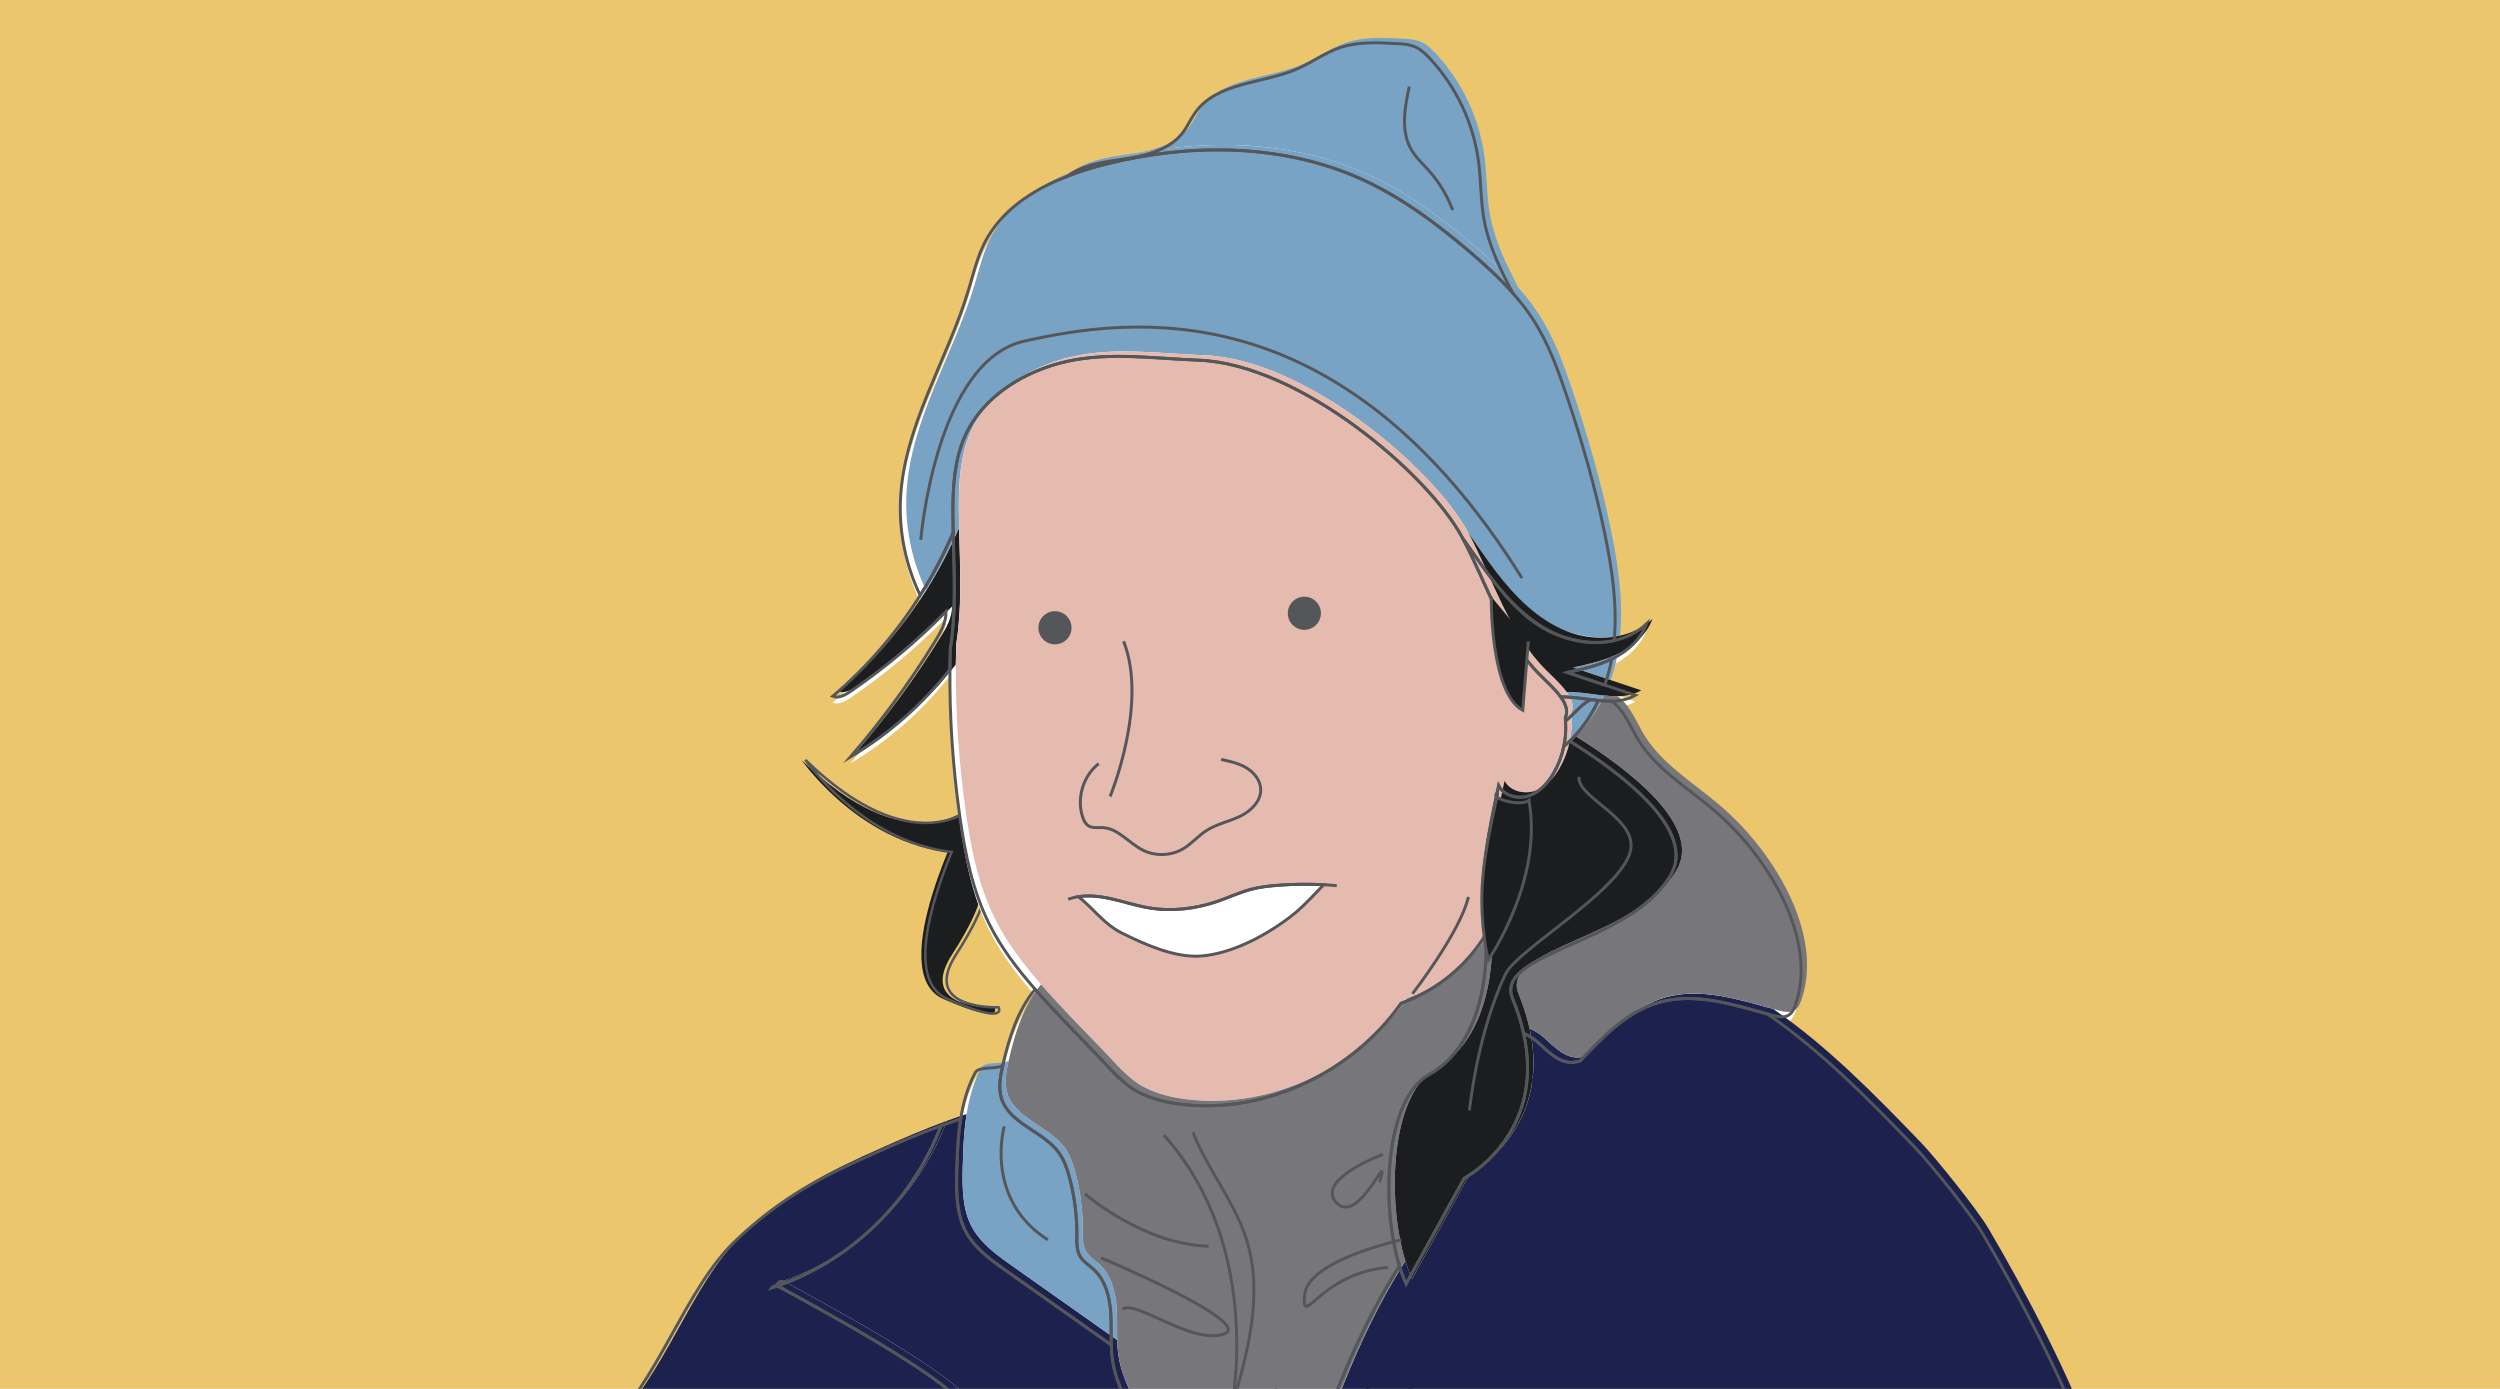<?xml version="1.0" encoding="UTF-8"?>
<svg id="Layer_1" xmlns="http://www.w3.org/2000/svg" xmlns:xlink="http://www.w3.org/1999/xlink" version="1.1" viewBox="0 0 841.89 467.72">
  <!-- Generator: Adobe Illustrator 29.0.0, SVG Export Plug-In . SVG Version: 2.1.0 Build 186)  -->
  <defs>
    <style>
      .st0, .st1, .st2 {
        fill: none;
      }

      .st3 {
        fill: #ecc66c;
      }

      .st4 {
        fill: #55565a;
      }

      .st5 {
        fill: #76767b;
      }

      .st6 {
        fill: #fff;
      }

      .st7, .st8 {
        fill: #1c1d1f;
      }

      .st8, .st1, .st2 {
        stroke: #55565a;
        stroke-miterlimit: 10;
      }

      .st9 {
        fill: #1c214e;
      }

      .st10 {
        fill: #e5bbaf;
      }

      .st11 {
        fill: #78a3c4;
      }

      .st12 {
        clip-path: url(#clippath);
      }

      .st1 {
        stroke-width: .86px;
      }
    </style>
    <clipPath id="clippath">
      <rect class="st0" y="-.98" width="841.89" height="468.7"/>
    </clipPath>
  </defs>
  <g class="st12">
    <rect class="st3" y="-.98" width="841.89" height="468.7"/>
    <path class="st7" d="M325.85,272.25s-28.81,55.17-8.09,64.21c20.73,9.03,17.15,2.76,17.15,2.76,0,0-26.44,1.07-14.29-17.77,12.15-18.83,9.86-23.74,9.86-23.74l-4.63-25.46Z"/>
    <path class="st7" d="M325.85,272.25s-20.24,18.4-55.97-16.36c0,0,22.93,33.28,58.84,31.37l-2.87-15.01Z"/>
    <path class="st1" d="M336.25,339.21s-26.44,1.07-14.29-17.77c12.15-18.83,9.86-23.74,9.86-23.74l-1.9-10.44s.09,0,.14,0l-2.87-15.01s-20.24,18.4-55.97-16.36c0,0,18.89,27.42,49.25,31.05-7,17.02-15.17,43.5-1.36,49.51,20.73,9.03,17.15,2.76,17.15,2.76Z"/>
    <g>
      <path class="st6" d="M540.4,232.85c1.01-2.86,1.79-5.8,2.34-8.76-4.71,2.26-9.89,3.41-15,4.53,4.22,1.41,8.44,2.82,12.66,4.23Z"/>
      <path class="st6" d="M320.99,181.48c-3.14,7.34-6.85,14.43-11.11,21.17-8.04,12.73-17.98,24.25-29.47,33.99,2.06.81,4.3-.47,6.12-1.72,11.52-7.89,22.28-16.9,32.07-26.85.06,3.68-1.87,7.07-3.8,10.21-8.41,13.68-17.93,26.68-28.45,38.81,12.85-7.65,24.27-17.7,33.51-29.46.03-2.37.08-4.72.16-7.02.93-5.92,1.27-11.89,1.33-17.89.08-7.07-.23-14.16-.39-21.24Z"/>
      <path class="st6" d="M459.6,62.99c12.79,5.97,24.21,14.51,34.97,23.64,5.19,4.41,10.29,9.02,14.8,14.11-4.12-7.86-7.99-15.81-9.57-24.39-1.2-6.53-1.03-13.24-1.9-19.83-1.7-12.87-7.51-25.16-16.37-34.65-1.44-1.54-2.99-3.04-4.91-3.9-2.03-.91-4.32-1.04-6.55-1.16-6.32-.33-12.82-.64-18.81,1.38-5.07,1.71-9.45,4.99-14.35,7.14-11.64,5.09-26.95,4.37-34.37,14.68-1.57,2.18-2.63,4.71-4.27,6.85-3.88,5.05-10.44,7.2-16.71,8.32-6.27,1.12-12.8,1.51-18.58,4.19-1.35.62-2.62,1.39-3.83,2.25,4.29-1.68,8.72-3.05,13.1-4.15,28.85-7.27,60.39-7.06,87.35,5.52ZM474.59,31.3c-1.53,7.03-2.96,14.81.58,21.07,1.59,2.82,4.04,5.02,6.18,7.44,3.39,3.84,6.07,8.3,7.86,13.1-1.79-4.8-4.46-9.27-7.86-13.1-2.14-2.42-4.59-4.63-6.18-7.44-3.54-6.27-2.11-14.04-.58-21.07Z"/>
      <path class="st6" d="M540.43,181.88c-3.31-15.88-7.79-31.49-12.97-46.86-2.9-8.59-6.05-17.18-10.91-24.84-2.12-3.35-4.55-6.47-7.18-9.43-4.51-5.09-9.61-9.7-14.8-14.11-10.76-9.13-22.18-17.68-34.97-23.64-26.96-12.58-58.5-12.78-87.35-5.52-4.38,1.1-8.81,2.47-13.1,4.15-11.65,4.57-22.23,11.56-27.7,22.54-2.45,4.92-3.69,10.33-5.28,15.58-7.17,23.76-21.73,45.7-22.92,70.49-.53,11.13,1.81,22.37,6.62,32.41,4.26-6.75,7.97-13.84,11.11-21.17-.05-2.16-.09-4.32-.1-6.47-.03-8.84.47-17.94,4.09-26.01,6.05-13.47,20.08-22,34.5-25.17s29.35-.92,44.11-.38c34,1.25,77.38,38.31,88.82,59.69.03.05.05.09.07.14,3.07,4.36,6.06,8.79,9.29,13.03,6.3,8.27,13.66,16.53,23.48,19.93,7.95,2.76,14.18,2.58,18.34,1.64,1.11-11.98-.7-24.16-3.17-36Z"/>
      <path class="st6" d="M535.75,237.76c-3.38-.44-6.81-.98-10.16-.91,1.71,2.37,2.6,4.75,1.54,7,.04.36.05.72.07,1.08.21,2.88.02,5.8-.58,8.62,4.95-4.17,8.84-9.55,11.65-15.5-.84-.09-1.68-.19-2.52-.3Z"/>
      <path class="st6" d="M527.12,243.85c1.06-2.25.17-4.63-1.54-7-1.8-2.49-4.5-4.97-6.84-7.28-12.7-12.53-17.86-30.56-26.25-46.3-.03-.05-.05-.09-.07-.14-11.44-21.38-54.82-58.44-88.82-59.69-14.76-.54-29.69-2.8-44.11.38s-28.45,11.7-34.5,25.17c-3.62,8.07-4.12,17.16-4.09,26.01,0,2.16.05,4.32.1,6.47.16,7.08.46,14.18.39,21.24-.06,5.99-.4,11.96-1.33,17.89-.09,2.3-.14,4.65-.16,7.02-.17,15.6.94,32.62,3.32,49.47,1.76,12.39,4.26,24.85,9.83,36.05,4.03,8.1,9.56,15.32,15.53,22.15,1.71,1.95,3.45,3.87,5.2,5.76,5.03,5.43,10.18,10.73,15.34,16.03,4.28,4.4,8.66,8.88,14.09,11.76,4.82,2.55,10.25,3.72,15.67,4.29,27.84,2.96,56.83-10.19,72.93-33.1,12.8-4.72,22.23-12.98,28.57-23.19-2.9-16.3.7-33.58,4.3-50.14,1.8,3.47,6.51,4.67,10.21,3.42,3.71-1.25,6.48-4.4,8.41-7.8,1.56-2.73,2.67-5.71,3.32-8.79.6-2.83.79-5.74.58-8.62-.03-.36-.03-.72-.07-1.08Z"/>
      <path class="st6" d="M527.74,228.62c5.12-1.12,10.29-2.27,15-4.53.21-.1.43-.19.64-.3,4.88-2.47,9.26-6.4,11.09-11.56-3.03,2.9-6.81,4.73-10.87,5.64-4.16.94-8.61.91-12.87.02-1.88-.39-3.71-.95-5.47-1.66-9.63-3.9-17.18-11.66-23.48-19.93-3.23-4.24-6.21-8.67-9.29-13.03,8.39,15.74,13.56,33.77,26.25,46.3,2.34,2.31,5.05,4.79,6.84,7.28,3.35-.07,6.78.47,10.16.91.84.11,1.68.21,2.52.3,1.48.15,2.95.25,4.39.22,2.83-.04,5.55-.54,8.07-1.98l-10.33-3.45c-4.22-1.41-8.44-2.82-12.66-4.23Z"/>
      <path class="st6" d="M703.63,491.81c-7.14-22.16-23.93-53.84-36.02-74.31-3.76-6.36-17.69-23.73-22.82-29.05-15.45-16.01-31.41-32.35-49.63-44.85-11.99-3.29-24.46-7.26-36.35-3.91-10.78,3.04-18.99,11.56-26.65,19.73-6.08,2.11-10.27-2.71-14.35-6.32-4.08-3.61-11.16-5.97-14.38-1.58-.99,1.36-1.33,3.07-1.59,4.73-2.3,14.45-1.41,30.03-8.75,42.68-2.6,4.49-6.12,8.36-9.42,12.36-18.94,22.97-30.98,50.77-40.75,78.94,98.93,2.67,202.5,6.69,251.38,12.93,6.33.81,11.3-5.27,9.35-11.34Z"/>
      <path class="st6" d="M306.6,461.11c-14.04-9.07-28.71-17.12-43.36-25.16-.54-.29-1.19-.57-1.8-.63-.48.16-.96.33-1.44.49.35-.44.88-.55,1.44-.49,25.26-8.57,46.03-29.15,55.42-54.05-7.25,2.64-14.39,5.72-21.37,8.81-19.29,8.55-32.28,15.27-47.62,29.74-17.31,16.33-26.26,48.2-44.74,64.66,9.87.55,66.99,1.9,131.26,3.22-5.95-11.32-16.9-19.56-27.78-26.59Z"/>
      <path class="st6" d="M598.95,302.02c-5.48-10.21-12.88-19.39-21.69-26.92-9.3-7.95-20.48-14.44-26.38-25.16-2.27-4.12-4.63-9.35-8.23-11.65-1.44.02-2.9-.07-4.39-.22-2.81,5.95-6.71,11.33-11.65,15.5-.65,3.08-1.77,6.05-3.32,8.79-1.93,3.4-4.71,6.55-8.41,7.8-3.71,1.25-8.41.05-10.21-3.42-3.6,16.56-7.2,33.84-4.3,50.14-6.33,10.21-15.77,18.47-28.57,23.19-16.1,22.91-45.09,36.06-72.93,33.1-5.42-.58-10.85-1.74-15.67-4.29-5.43-2.87-9.81-7.35-14.09-11.76-5.16-5.3-10.32-10.61-15.34-16.03-1.75-1.9-3.49-3.81-5.2-5.76-5.88,7.03-8.85,16.56-10.9,25.69-.81,3.62-1.53,7.44-.44,10.99.36,1.16.88,2.19,1.51,3.15,4.14,6.27,13.42,8.92,17.97,15.38,1.68,2.39,2.64,5.21,3.4,8.03,1.72,6.36,2.57,12.95,2.52,19.53-.02,2.51-.12,5.18,1.19,7.31,1.08,1.75,2.94,2.83,4.46,4.22,3.97,3.64,5.42,9.29,5.77,14.66.23,3.59.07,7.2.17,10.79.05,1.79.17,3.57.44,5.34,1.58,10.27,8.06,19.02,12.52,28.43,18.13.42,36.84.88,55.72,1.39,9.77-28.17,21.81-55.96,40.75-78.94,3.3-4,6.82-7.87,9.42-12.36,7.34-12.66,6.46-28.23,8.75-42.68.26-1.66.6-3.37,1.59-4.73,3.22-4.4,10.3-2.03,14.38,1.58,4.08,3.61,8.27,8.43,14.35,6.32,7.66-8.17,15.87-16.69,26.65-19.73,11.89-3.35,24.36.62,36.35,3.91.63.17,1.26.35,1.89.51,1.71.46,3.62.87,5.16,0,1.34-.75,2.02-2.27,2.51-3.73,4.28-12.61.53-26.65-5.76-38.38Z"/>
      <path class="st6" d="M374.66,460.41c-.27-1.77-.39-3.55-.44-5.34-11.88-8.4-23.77-16.79-35.65-25.19-4.14-2.92-8.37-5.99-11.39-9.98-.66-.87-1.28-1.76-1.8-2.73-3.31-6.05-3.33-13.29-3.18-20.18.09-3.95.23-7.95.58-11.91.18-2.04.42-4.08.74-6.09-.49.15-.97.31-1.45.47-1.74.57-3.48,1.18-5.2,1.81-9.39,24.9-30.16,45.48-55.42,54.05.61.07,1.26.34,1.8.63,14.65,8.04,29.32,16.09,43.36,25.16,10.88,7.03,21.83,15.27,27.78,26.59.46,0,.92.02,1.38.03,16.32.33,33.59.7,51.42,1.12-4.46-9.41-10.94-18.16-12.52-28.43Z"/>
      <path class="st6" d="M260,435.81c.48-.15.96-.32,1.44-.49-.56-.06-1.08.05-1.44.49Z"/>
      <path class="st6" d="M374.05,444.28c-.35-5.37-1.8-11.02-5.77-14.66-1.52-1.39-3.38-2.47-4.46-4.22-1.32-2.13-1.21-4.81-1.19-7.31.05-6.59-.8-13.18-2.52-19.53-.76-2.82-1.72-5.64-3.4-8.03-4.55-6.46-13.83-9.11-17.97-15.38-.63-.96-1.15-2-1.51-3.15-1.09-3.54-.37-7.37.44-10.99-2.24,1.37-8.08.08-9.29,2.41-2.54,4.88-4,10.16-4.87,15.59-.32,2.01-.56,4.05-.74,6.09-.35,3.96-.49,7.96-.58,11.91-.15,6.89-.13,14.13,3.18,20.18.53.96,1.15,1.86,1.8,2.73,3.03,3.99,7.26,7.06,11.39,9.98,11.88,8.4,23.77,16.79,35.65,25.19-.1-3.59.06-7.2-.17-10.79Z"/>
    </g>
    <path class="st2" d="M515.96,227.96c-.37,6.41-1.47,12.77-3.27,18.93-.11.37-.22.77-.12,1.15s.5.71.87.58c.2-.07.34-.24.46-.41,1.01-1.34,2.02-2.67,3.04-4.01.3-.39.61-.8,1.05-1.02.97-.49,2.12.08,2.99.71s1.8,1.4,2.88,1.32c.56-.04,1.08-.31,1.53-.66,1.92-1.52,2.21-4.83.35-6.41"/>
    <path class="st2" d="M502.19,262.46c2.13-15.41,3.36-30.95,3.7-46.5"/>
    <path class="st2" d="M412.11,383.41c5.19,5.08,10.5,10.33,13.44,16.97,2.73,6.17,3.21,13.06,3.55,19.8.95,19.2,1.02,38.43.22,57.64"/>
    <path class="st2" d="M574.86,344.49c-6.26,3.87-12.42,7.9-18.47,12.08-2.96,2.05-6.15,4.54-6.66,8.11-.88,6.17,6.77,11.37,5.39,17.44-.31,1.38-1.21,2.73-2.56,3.14-1.36.41-2.81-.19-4.03-.92-3.84-2.28-6.73-5.82-10-8.86-7.69-7.17-17.77-11.74-28.24-12.8"/>
    <path class="st2" d="M552.55,385.26c-31.31,27.5-67.7,63.71-88.99,99.55"/>
    <path class="st2" d="M504.44,392.7c-16.66,26.23-32.31,53.09-46.91,80.52"/>
    <path class="st2" d="M612.36,389.14c-33.11,20.2-64.46,43.29-93.57,68.93"/>
    <path class="st2" d="M567.86,394.28c-10.52,8.62-21.04,17.24-31.56,25.87"/>
    <g>
      <path class="st11" d="M542.4,229.03c1.01-2.86,1.79-5.8,2.34-8.76-4.71,2.26-9.89,3.41-15,4.53,4.22,1.41,8.44,2.82,12.66,4.23Z"/>
      <path class="st11" d="M529.12,240.04c.04.36.05.72.07,1.08,2.99-2.28,5.33-5.74,8.55-7.17-3.38-.44-6.81-.98-10.16-.91,1.71,2.37,2.6,4.75,1.54,7Z"/>
      <path class="st7" d="M322.99,177.66c-3.14,7.34-6.85,14.43-11.11,21.17-8.04,12.73-17.98,24.25-29.47,33.99,2.06.81,4.3-.47,6.12-1.72,11.52-7.89,22.28-16.9,32.07-26.85.06,3.68-1.87,7.07-3.8,10.21-8.41,13.68-17.93,26.68-28.45,38.81,12.85-7.65,24.27-17.7,33.51-29.46.03-2.37.08-4.72.16-7.02.93-5.92,1.27-11.89,1.33-17.89.08-7.07-.23-14.16-.39-21.24Z"/>
      <path class="st11" d="M461.6,59.18c12.79,5.97,24.21,14.51,34.97,23.64,5.19,4.41,10.29,9.02,14.8,14.11-4.12-7.86-7.99-15.81-9.57-24.39-1.2-6.53-1.03-13.24-1.9-19.83-1.7-12.87-7.51-25.16-16.37-34.65-1.44-1.54-2.99-3.04-4.91-3.9-2.03-.91-4.32-1.04-6.55-1.16-6.32-.33-12.82-.64-18.81,1.38-5.07,1.71-9.45,4.99-14.35,7.14-11.64,5.09-26.95,4.37-34.37,14.68-1.57,2.18-2.63,4.71-4.27,6.85-3.88,5.05-10.44,7.2-16.71,8.32-6.27,1.12-12.8,1.51-18.58,4.19-1.35.62-2.62,1.39-3.83,2.25,4.29-1.68,8.72-3.05,13.1-4.15,28.85-7.27,60.39-7.06,87.35,5.52ZM476.6,27.49c-1.53,7.03-2.96,14.81.58,21.07,1.59,2.82,4.04,5.02,6.18,7.44,3.39,3.84,6.07,8.3,7.86,13.1-1.79-4.8-4.46-9.27-7.86-13.1-2.14-2.42-4.59-4.63-6.18-7.44-3.54-6.27-2.11-14.04-.58-21.07Z"/>
      <path class="st11" d="M542.43,178.06c-3.31-15.88-7.79-31.49-12.97-46.86-2.9-8.59-6.05-17.18-10.91-24.84-2.12-3.35-4.55-6.47-7.18-9.43-4.51-5.09-9.61-9.7-14.8-14.11-10.76-9.13-22.18-17.68-34.97-23.64-26.96-12.58-58.5-12.78-87.35-5.52-4.38,1.1-8.81,2.47-13.1,4.15-11.65,4.57-22.23,11.56-27.7,22.54-2.45,4.92-3.69,10.33-5.28,15.58-7.17,23.76-21.73,45.7-22.92,70.49-.53,11.13,1.81,22.37,6.62,32.41,4.26-6.75,7.97-13.84,11.11-21.17-.05-2.16-.09-4.32-.1-6.47-.03-8.84.47-17.94,4.09-26.01,6.05-13.47,20.08-22,34.5-25.17s29.35-.92,44.11-.38c34,1.25,77.38,38.31,88.82,59.69.03.05.05.09.07.14,3.07,4.36,6.06,8.79,9.29,13.03,6.3,8.27,13.66,16.53,23.48,19.93,7.95,2.76,14.18,2.58,18.34,1.64,1.11-11.98-.7-24.16-3.17-36Z"/>
      <path class="st11" d="M529.2,241.12c.21,2.88.02,5.8-.58,8.62,4.95-4.17,8.84-9.55,11.65-15.5-.84-.09-1.68-.19-2.52-.3-3.21,1.43-5.56,4.89-8.55,7.17Z"/>
      <path class="st10" d="M529.12,240.04c1.06-2.25.17-4.63-1.54-7-1.8-2.49-4.5-4.97-6.84-7.28-12.7-12.53-17.86-30.56-26.25-46.3-.03-.05-.05-.09-.07-.14-11.44-21.38-54.82-58.44-88.82-59.69-14.76-.54-29.69-2.8-44.11.38s-28.45,11.7-34.5,25.17c-3.62,8.07-4.12,17.16-4.09,26.01,0,2.16.05,4.32.1,6.47.16,7.08.46,14.18.39,21.24-.06,5.99-.4,11.96-1.33,17.89-.09,2.3-.14,4.65-.16,7.02-.17,15.6.94,32.62,3.32,49.47,1.76,12.39,4.26,24.85,9.83,36.05,4.03,8.1,9.56,15.32,15.53,22.15,1.71,1.95,3.45,3.87,5.2,5.76,5.03,5.43,10.18,10.73,15.34,16.03,4.28,4.4,8.66,9.88,14.09,12.76,4.82,2.55,10.25,3.72,15.67,4.29,27.84,2.96,56.83-11.19,72.93-34.1,12.8-4.72,22.23-12.98,28.57-23.19-2.9-16.3.7-33.58,4.3-50.14,1.8,3.47,6.51,4.67,10.21,3.42,3.71-1.25,6.48-4.4,8.41-7.8,1.56-2.73,2.67-5.71,3.32-8.79.6-2.83.79-5.74.58-8.62-.03-.36-.03-.72-.07-1.08Z"/>
      <path class="st7" d="M529.74,224.8c5.12-1.12,10.29-2.27,15-4.53.21-.1.43-.19.64-.3,4.88-2.47,9.26-6.4,11.09-11.56-3.03,2.9-6.81,4.73-10.87,5.64-4.16.94-8.61.91-12.87.02-1.88-.39-3.71-.95-5.47-1.66-9.63-3.9-17.18-11.66-23.48-19.93-3.23-4.24-6.21-8.67-9.29-13.03,8.39,15.74,13.56,33.77,26.25,46.3,2.34,2.31,5.05,4.79,6.84,7.28,3.35-.07,6.78.47,10.16.91.84.11,1.68.21,2.52.3,1.48.15,2.95.25,4.39.22,2.83-.04,5.55-.54,8.07-1.98l-10.33-3.45c-4.22-1.41-8.44-2.82-12.66-4.23Z"/>
      <path class="st9" d="M308.6,457.29c-14.04-9.07-28.71-17.12-43.36-25.16-.54-.29-1.19-.57-1.8-.63-.48.16-.96.33-1.44.49.35-.44.88-.55,1.44-.49,25.26-8.57,46.03-29.15,55.42-54.05-7.25,2.64-14.39,5.72-21.37,8.81-19.29,8.55-32.28,15.27-47.62,29.74-17.31,16.33-26.26,48.2-44.74,64.66,9.87.55,66.99,1.9,131.26,3.22-5.95-11.32-16.9-19.56-27.78-26.59Z"/>
      <path class="st9" d="M376.66,456.59c-.27-1.77-.39-3.55-.44-5.34-11.88-8.4-23.77-16.79-35.65-25.19-4.14-2.92-8.37-5.99-11.39-9.98-.66-.87-1.28-1.76-1.8-2.73-3.31-6.05-3.33-13.29-3.18-20.18.09-3.95.23-7.95.58-11.91.18-2.04.42-4.08.74-6.09-.49.15-.97.31-1.45.47-1.74.57-3.48,1.18-5.2,1.81-9.39,24.9-30.16,45.48-55.42,54.05.61.07,1.26.34,1.8.63,14.65,8.04,29.32,16.09,43.36,25.16,10.88,7.03,21.83,15.27,27.78,26.59.46,0,.92.02,1.38.03,16.32.33,33.59.7,51.42,1.12-4.46-9.41-10.94-18.16-12.52-28.43Z"/>
      <path class="st2" d="M262,431.99c.48-.15.96-.32,1.44-.49-.56-.06-1.08.05-1.44.49Z"/>
      <path class="st11" d="M376.05,440.46c-.35-5.37-1.8-11.02-5.77-14.66-1.52-1.39-3.38-2.47-4.46-4.22-1.32-2.13-1.21-4.81-1.19-7.31.05-6.59-.8-13.18-2.52-19.53-.76-2.82-1.72-5.64-3.4-8.03-4.55-6.46-13.83-9.11-17.97-15.38-.63-.96-1.15-2-1.51-3.15-1.09-3.54-.37-7.37.44-10.99-2.24,1.37-8.08.08-9.29,2.41-2.54,4.88-4,10.16-4.87,15.59-.32,2.01-.56,4.05-.74,6.09-.35,3.96-.49,7.96-.58,11.91-.15,6.89-.13,14.13,3.18,20.18.53.96,1.15,1.86,1.8,2.73,3.03,3.99,7.26,7.06,11.39,9.98,11.88,8.4,23.77,16.79,35.65,25.19-.1-3.59.06-7.2-.17-10.79Z"/>
      <g>
        <path class="st9" d="M705.63,488c-7.14-22.16-23.93-53.84-36.02-74.31-3.76-6.36-17.69-23.73-22.82-29.05-15.45-16.01-31.41-32.35-49.63-44.85-11.99-3.29-24.46-7.26-36.35-3.91-10.78,3.04-18.99,11.56-26.65,19.73-6.08,2.11-10.27-2.71-14.35-6.32-1.33-1.17-2.97-2.21-4.7-2.93,7.58,34.36-20.02,48.77-20.02,48.77l-19.56,35.55c-.83-1.83-1.59-3.86-2.25-6.04-12.14,19.07-20.91,40.31-28.36,61.79,98.93,2.67,202.5,6.69,251.38,12.93,6.33.81,11.3-5.27,9.35-11.34Z"/>
        <path class="st5" d="M564.69,292.91c-13.25,23.24-59.73,26.03-53.32,41.69,1.7,4.15,2.91,8.06,3.72,11.74,1.73.72,3.37,1.76,4.7,2.93,4.08,3.61,8.27,8.43,14.35,6.32,7.66-8.17,15.87-16.69,26.65-19.73,11.89-3.35,24.36.62,36.35,3.91.63.17,1.26.35,1.89.51,1.71.46,3.62.87,5.16,0,1.34-.75,2.02-2.27,2.51-3.73,4.28-12.61.53-26.65-5.76-38.38-5.48-10.21-12.88-19.39-21.69-26.92-9.3-7.95-20.48-14.44-26.38-25.16-2.27-4.12-4.63-9.35-8.23-11.65-1.44.02-2.9-.07-4.39-.22-2.42,5.12-5.64,9.81-9.64,13.68,18.51,11.55,42.52,30.18,34.07,45Z"/>
        <path class="st5" d="M483.09,360.33c22.33-12.62,19.28-47.28,19.28-47.28-6.33,10.21-15.77,18.47-28.57,23.19-16.1,22.91-45.09,37.06-72.93,34.1-5.42-.58-10.85-1.74-15.67-4.29-5.43-2.87-9.81-8.35-14.09-12.76-5.16-5.3-10.32-10.61-15.34-16.03-1.75-1.9-3.49-3.81-5.2-5.76-5.88,7.03-8.85,16.56-10.9,25.69-.81,3.62-1.53,7.44-.44,10.99.36,1.16.88,2.19,1.51,3.15,4.14,6.27,13.42,8.92,17.97,15.38,1.68,2.39,2.64,5.21,3.4,8.03,1.72,6.36,2.57,12.95,2.52,19.53-.02,2.51-.12,5.18,1.19,7.31,1.08,1.75,2.94,2.83,4.46,4.22,3.97,3.64,5.42,9.29,5.77,14.66.23,3.59.07,7.2.17,10.79.05,1.79.17,3.57.44,5.34,1.58,10.27,8.06,19.02,12.52,28.43,18.13.42,36.84.88,55.72,1.39,7.44-21.47,16.22-42.72,28.36-61.79-6.43-21.05-4.71-56.08,9.83-64.3Z"/>
        <path class="st7" d="M530.62,247.92c-.65.63-1.32,1.24-2.01,1.82-.65,3.08-1.77,6.05-3.32,8.79-1.93,3.4-4.71,6.55-8.41,7.8-3.71,1.25-8.41.05-10.21-3.42-3.6,16.56-7.2,33.84-4.3,50.14,0,0,3.05,34.66-19.28,47.28-14.54,8.22-16.26,43.25-9.83,64.3.67,2.18,1.42,4.21,2.25,6.04l19.56-35.55s27.6-14.41,20.02-48.77c-.81-3.68-2.03-7.59-3.72-11.74-6.41-15.66,40.07-18.45,53.32-41.69,8.45-14.82-15.56-33.45-34.07-45Z"/>
      </g>
    </g>
    <g>
      <path class="st2" d="M540.4,230.7c1.01-2.86,1.79-5.8,2.34-8.76-4.71,2.26-9.89,3.41-15,4.53,4.22,1.41,8.44,2.82,12.66,4.23Z"/>
      <path class="st2" d="M527.12,241.7c.04.36.05.72.07,1.08,2.99-2.28,5.33-5.74,8.55-7.17-3.38-.44-6.81-.98-10.16-.91,1.71,2.37,2.6,4.75,1.54,7Z"/>
      <path class="st2" d="M320.99,179.32c-3.14,7.34-6.85,14.43-11.11,21.17-8.04,12.73-17.98,24.25-29.47,33.99,2.06.81,4.3-.47,6.12-1.72,11.52-7.89,22.28-16.9,32.07-26.85.06,3.68-1.87,7.07-3.8,10.21-8.41,13.68-17.93,26.68-28.45,38.81,12.85-7.65,24.27-17.7,33.51-29.46.03-2.37.08-4.72.16-7.02.93-5.92,1.27-11.89,1.33-17.89.08-7.07-.23-14.16-.39-21.24Z"/>
      <path class="st2" d="M459.6,60.84c12.79,5.97,24.21,14.51,34.97,23.64,5.19,4.41,10.29,9.02,14.8,14.11-4.12-7.86-7.99-15.81-9.57-24.39-1.2-6.53-1.03-13.24-1.9-19.83-1.7-12.87-7.51-25.16-16.37-34.65-1.44-1.54-2.99-3.04-4.91-3.9-2.03-.91-4.32-1.04-6.55-1.16-6.32-.33-12.82-.64-18.81,1.38-5.07,1.71-9.45,4.99-14.35,7.14-11.64,5.09-26.95,4.37-34.37,14.68-1.57,2.18-2.63,4.71-4.27,6.85-3.88,5.05-10.44,7.2-16.71,8.32-6.27,1.12-12.8,1.51-18.58,4.19-1.35.62-2.62,1.39-3.83,2.25,4.29-1.68,8.72-3.05,13.1-4.15,28.85-7.27,60.39-7.06,87.35,5.52ZM474.59,29.15c-1.53,7.03-2.96,14.81.58,21.07,1.59,2.82,4.04,5.02,6.18,7.44,3.39,3.84,6.07,8.3,7.86,13.1-1.79-4.8-4.46-9.27-7.86-13.1-2.14-2.42-4.59-4.63-6.18-7.44-3.54-6.27-2.11-14.04-.58-21.07Z"/>
      <path class="st2" d="M540.43,179.72c-3.31-15.88-7.79-31.49-12.97-46.86-2.9-8.59-6.05-17.18-10.91-24.84-2.12-3.35-4.55-6.47-7.18-9.43-4.51-5.09-9.61-9.7-14.8-14.11-10.76-9.13-22.18-17.68-34.97-23.64-26.96-12.58-58.5-12.78-87.35-5.52-4.38,1.1-8.81,2.47-13.1,4.15-11.65,4.57-22.23,11.56-27.7,22.54-2.45,4.92-3.69,10.33-5.28,15.58-7.17,23.76-21.73,45.7-22.92,70.49-.53,11.13,1.81,22.37,6.62,32.41,4.26-6.75,7.97-13.84,11.11-21.17-.05-2.16-.09-4.32-.1-6.47-.03-8.84.47-17.94,4.09-26.01,6.05-13.47,20.08-22,34.5-25.17s29.35-.92,44.11-.38c34,1.25,77.38,38.31,88.82,59.69.03.05.05.09.07.14,3.07,4.36,6.06,8.79,9.29,13.03,6.3,8.27,13.66,16.53,23.48,19.93,7.95,2.76,14.18,2.58,18.34,1.64,1.11-11.98-.7-24.16-3.17-36Z"/>
      <path class="st2" d="M527.2,242.78c.21,2.88.02,5.8-.58,8.62,4.95-4.17,8.84-9.55,11.65-15.5-.84-.09-1.68-.19-2.52-.3-3.21,1.43-5.56,4.89-8.55,7.17Z"/>
      <path class="st2" d="M527.12,241.7c1.06-2.25.17-4.63-1.54-7-1.8-2.49-4.5-4.97-6.84-7.28-12.7-12.53-17.86-30.56-26.25-46.3-.03-.05-.05-.09-.07-.14-11.44-21.38-54.82-58.44-88.82-59.69-14.76-.54-29.69-2.8-44.11.38s-28.45,11.7-34.5,25.17c-3.62,8.07-4.12,17.16-4.09,26.01,0,2.16.05,4.32.1,6.47.16,7.08.46,14.18.39,21.24-.06,5.99-.4,11.96-1.33,17.89-.09,2.3-.14,4.65-.16,7.02-.17,15.6.94,32.62,3.32,49.47,1.76,12.39,4.26,24.85,9.83,36.05,4.03,8.1,9.56,15.32,15.53,22.15,1.71,1.95,3.45,3.87,5.2,5.76,5.03,5.43,10.18,10.73,15.34,16.03,4.28,4.4,8.66,9.88,14.09,12.76,4.82,2.55,10.25,3.72,15.67,4.29,27.84,2.96,56.83-11.19,72.93-34.1,12.8-4.72,22.23-12.98,28.57-23.19-2.9-16.3.7-33.58,4.3-50.14,1.8,3.47,6.51,4.67,10.21,3.42,3.71-1.25,6.48-4.4,8.41-7.8,1.56-2.73,2.67-5.71,3.32-8.79.6-2.83.79-5.74.58-8.62-.03-.36-.03-.72-.07-1.08Z"/>
      <path class="st2" d="M527.74,226.46c5.12-1.12,10.29-2.27,15-4.53.21-.1.43-.19.64-.3,4.88-2.47,9.26-6.4,11.09-11.56-3.03,2.9-6.81,4.73-10.87,5.64-4.16.94-8.61.91-12.87.02-1.88-.39-3.71-.95-5.47-1.66-9.63-3.9-17.18-11.66-23.48-19.93-3.23-4.24-6.21-8.67-9.29-13.03,8.39,15.74,13.56,33.77,26.25,46.3,2.34,2.31,5.05,4.79,6.84,7.28,3.35-.07,6.78.47,10.16.91.84.11,1.68.21,2.52.3,1.48.15,2.95.25,4.39.22,2.83-.04,5.55-.54,8.07-1.98l-10.33-3.45c-4.22-1.41-8.44-2.82-12.66-4.23Z"/>
      <path class="st2" d="M306.6,458.95c-14.04-9.07-28.71-17.12-43.36-25.16-.54-.29-1.19-.57-1.8-.63-.48.16-.96.33-1.44.49.35-.44.88-.55,1.44-.49,25.26-8.57,46.03-29.15,55.42-54.05-7.25,2.64-14.39,5.72-21.37,8.81-19.29,8.55-32.28,15.27-47.62,29.74-17.31,16.33-26.26,48.2-44.74,64.66,9.87.55,66.99,1.9,131.26,3.22-5.95-11.32-16.9-19.56-27.78-26.59Z"/>
      <path class="st2" d="M374.66,458.25c-.27-1.77-.39-3.55-.44-5.34-11.88-8.4-23.77-16.79-35.65-25.19-4.14-2.92-8.37-5.99-11.39-9.98-.66-.87-1.28-1.76-1.8-2.73-3.31-6.05-3.33-13.29-3.18-20.18.09-3.95.23-7.95.58-11.91.18-2.04.42-4.08.74-6.09-.49.15-.97.31-1.45.47-1.74.57-3.48,1.18-5.2,1.81-9.39,24.9-30.16,45.48-55.42,54.05.61.07,1.26.34,1.8.63,14.65,8.04,29.32,16.09,43.36,25.16,10.88,7.03,21.83,15.27,27.78,26.59.46,0,.92.02,1.38.03,16.32.33,33.59.7,51.42,1.12-4.46-9.41-10.94-18.16-12.52-28.43Z"/>
      <path class="st2" d="M260,433.65c.48-.15.96-.32,1.44-.49-.56-.06-1.08.05-1.44.49Z"/>
      <path class="st2" d="M374.05,442.12c-.35-5.37-1.8-11.02-5.77-14.66-1.52-1.39-3.38-2.47-4.46-4.22-1.32-2.13-1.21-4.81-1.19-7.31.05-6.59-.8-13.18-2.52-19.53-.76-2.82-1.72-5.64-3.4-8.03-4.55-6.46-13.83-9.11-17.97-15.38-.63-.96-1.15-2-1.51-3.15-1.09-3.54-.37-7.37.44-10.99-2.24,1.37-8.08.08-9.29,2.41-2.54,4.88-4,10.16-4.87,15.59-.32,2.01-.56,4.05-.74,6.09-.35,3.96-.49,7.96-.58,11.91-.15,6.89-.13,14.13,3.18,20.18.53.96,1.15,1.86,1.8,2.73,3.03,3.99,7.26,7.06,11.39,9.98,11.88,8.4,23.77,16.79,35.65,25.19-.1-3.59.06-7.2-.17-10.79Z"/>
      <g>
        <path class="st2" d="M703.63,489.66c-7.14-22.16-23.93-53.84-36.02-74.31-3.76-6.36-17.69-23.73-22.82-29.05-15.45-16.01-31.41-32.35-49.63-44.85-11.99-3.29-24.46-7.26-36.35-3.91-10.78,3.04-18.99,11.56-26.65,19.73-6.08,2.11-10.27-2.71-14.35-6.32-1.33-1.17-2.97-2.21-4.7-2.93,7.58,34.36-20.02,48.77-20.02,48.77l-19.56,35.55c-.83-1.83-1.59-3.86-2.25-6.04-12.14,19.07-20.91,40.31-28.36,61.79,98.93,2.67,202.5,6.69,251.38,12.93,6.33.81,11.3-5.27,9.35-11.34Z"/>
        <path class="st2" d="M562.69,294.57c-13.25,23.24-59.73,26.03-53.32,41.69,1.7,4.15,2.91,8.06,3.72,11.74,1.73.72,3.37,1.76,4.7,2.93,4.08,3.61,8.27,8.43,14.35,6.32,7.66-8.17,15.87-16.69,26.65-19.73,11.89-3.35,24.36.62,36.35,3.91.63.17,1.26.35,1.89.51,1.71.46,3.62.87,5.16,0,1.34-.75,2.02-2.27,2.51-3.73,4.28-12.61.53-26.65-5.76-38.38-5.48-10.21-12.88-19.39-21.69-26.92-9.3-7.95-20.48-14.44-26.38-25.16-2.27-4.12-4.63-9.35-8.23-11.65-1.44.02-2.9-.07-4.39-.22-2.42,5.12-5.64,9.81-9.64,13.68,18.51,11.55,42.52,30.18,34.07,45Z"/>
        <path class="st2" d="M481.09,361.99c22.33-12.62,19.28-47.28,19.28-47.28-6.33,10.21-15.77,18.47-28.57,23.19-16.1,22.91-45.09,37.06-72.93,34.1-5.42-.58-10.85-1.74-15.67-4.29-5.43-2.87-9.81-8.35-14.09-12.76-5.16-5.3-10.32-10.61-15.34-16.03-1.75-1.9-3.49-3.81-5.2-5.76-5.88,7.03-8.85,16.56-10.9,25.69-.81,3.62-1.53,7.44-.44,10.99.36,1.16.88,2.19,1.51,3.15,4.14,6.27,13.42,8.92,17.97,15.38,1.68,2.39,2.64,5.21,3.4,8.03,1.72,6.36,2.57,12.95,2.52,19.53-.02,2.51-.12,5.18,1.19,7.31,1.08,1.75,2.94,2.83,4.46,4.22,3.97,3.64,5.42,9.29,5.77,14.66.23,3.59.07,7.2.17,10.79.05,1.79.17,3.57.44,5.34,1.58,10.27,8.06,19.02,12.52,28.43,18.13.42,36.84.88,55.72,1.39,7.44-21.47,16.22-42.72,28.36-61.79-6.43-21.05-4.71-56.08,9.83-64.3Z"/>
        <path class="st2" d="M528.62,249.58c-.65.63-1.32,1.24-2.01,1.82-.65,3.08-1.77,6.05-3.32,8.79-1.93,3.4-4.71,6.55-8.41,7.8-3.71,1.25-8.41.05-10.21-3.42-3.6,16.56-7.2,33.84-4.3,50.14,0,0,3.05,34.66-19.28,47.28-14.54,8.22-16.26,43.25-9.83,64.3.67,2.18,1.42,4.21,2.25,6.04l19.56-35.55s27.6-14.41,20.02-48.77c-.81-3.68-2.03-7.59-3.72-11.74-6.41-15.66,40.07-18.45,53.32-41.69,8.45-14.82-15.56-33.45-34.07-45Z"/>
      </g>
    </g>
    <path class="st2" d="M475.66,334.65s16.08-20.73,18.84-32.6"/>
    <path class="st2" d="M338.17,379.32s-6.9,24.42,14.71,38.21"/>
    <path class="st2" d="M465.68,388.73s-23.09,8.57-15.53,16.39,18.32-20.23,14.45-7.04"/>
    <path class="st2" d="M370.82,423.6s52.23,21.98,41.29,25.65-29.85-11.9-34.14-8.28"/>
    <path class="st2" d="M467.37,426.83c-22.99,1.94-28.97,21.04-28.05,9.3s32.62-18.6,32.62-18.6"/>
    <path class="st8" d="M514.88,269.58c4.88,26.94-13.7,53.7-13.7,53.7,0,0-2.77-10.96-2.05-24.75.74-14.09,5.59-31.7,5.16-31.48-3.16,1.66,7.55,4.73,10.59,2.53Z"/>
    <path class="st2" d="M494.84,373.93s2.59-25.89,12.13-45.89c3.88-8.12,36.42-26.59,41.67-40.09,4.65-11.97-17.79-19.04-16.88-26.37"/>
    <circle class="st4" cx="355.27" cy="211.41" r="5.58"/>
    <circle class="st4" cx="439.25" cy="206.52" r="5.58"/>
    <path class="st8" d="M502.19,200.94s-.47,32.25,10.6,38.27l1.88-23.25"/>
    <path class="st2" d="M310.08,181.8s4.99-60.29,34.93-66.94c34.85-7.74,106.41-18.29,167.52,79.81"/>
    <path class="st6" d="M430.45,298.12c-3.07.23-6.15.58-9.13,1.36-3.82,1-7.42,2.7-11.15,4-7.43,2.58-15.49,3.55-23.25,2.25-4.57-.76-8.97-2.29-13.5-3.23-3.36-.7-6.88-1.05-10.24-.55,5.45,4.38,8.56,9.27,14.81,12.36,7.87,3.89,17.74,8.28,26.49,7.63,10.63-.78,22.64-7.31,30.99-13.94,3.76-2.99,6.93-6.64,10.31-10.06-5.11-.27-10.23-.22-15.33.16Z"/>
    <path class="st2" d="M450.15,298.25c-6.55-.58-13.14-.62-19.7-.13-3.07.23-6.15.58-9.13,1.36-3.82,1-7.42,2.7-11.15,4-7.43,2.58-15.49,3.55-23.25,2.25-4.57-.76-8.97-2.29-13.5-3.23-4.53-.94-9.36-1.27-13.7.33"/>
    <path class="st2" d="M430.45,298.12c-3.07.23-6.15.58-9.13,1.36-3.82,1-7.42,2.7-11.15,4-7.43,2.58-15.49,3.55-23.25,2.25-4.57-.76-8.97-2.29-13.5-3.23-3.36-.7-6.88-1.05-10.24-.55,5.45,4.38,8.56,9.27,14.81,12.36,7.87,3.89,17.74,8.28,26.49,7.63,10.63-.78,22.64-7.31,30.99-13.94,3.76-2.99,6.93-6.64,10.31-10.06-5.11-.27-10.23-.22-15.33.16Z"/>
    <path class="st2" d="M411.22,255.75c2.95.63,5.95,1.28,8.53,2.83s4.7,4.2,4.8,7.21c.13,4.08-3.37,7.4-7.05,9.15-3.68,1.76-7.82,2.56-11.24,4.77-2.78,1.79-4.96,4.42-7.8,6.11-4.07,2.41-9.36,2.6-13.59.48-4.68-2.34-8.27-7.32-13.5-7.6-1.62-.09-3.39.28-4.78-.57-1.03-.63-1.6-1.79-1.98-2.93-2.14-6.34.12-13.91,5.38-18.04"/>
    <path class="st2" d="M373.84,268.21s12.9-31.04,4.54-52.26"/>
    <path class="st2" d="M401.74,381.29c4.89,12.59,14.02,23.31,18.05,36.2,5.79,18.5.31,38.43-5.16,57.02,0,0,11.49-54.13-22.68-92.25"/>
    <path class="st2" d="M365.34,402.04s19.69,17.1,41.71,17.62"/>
  </g>
</svg>